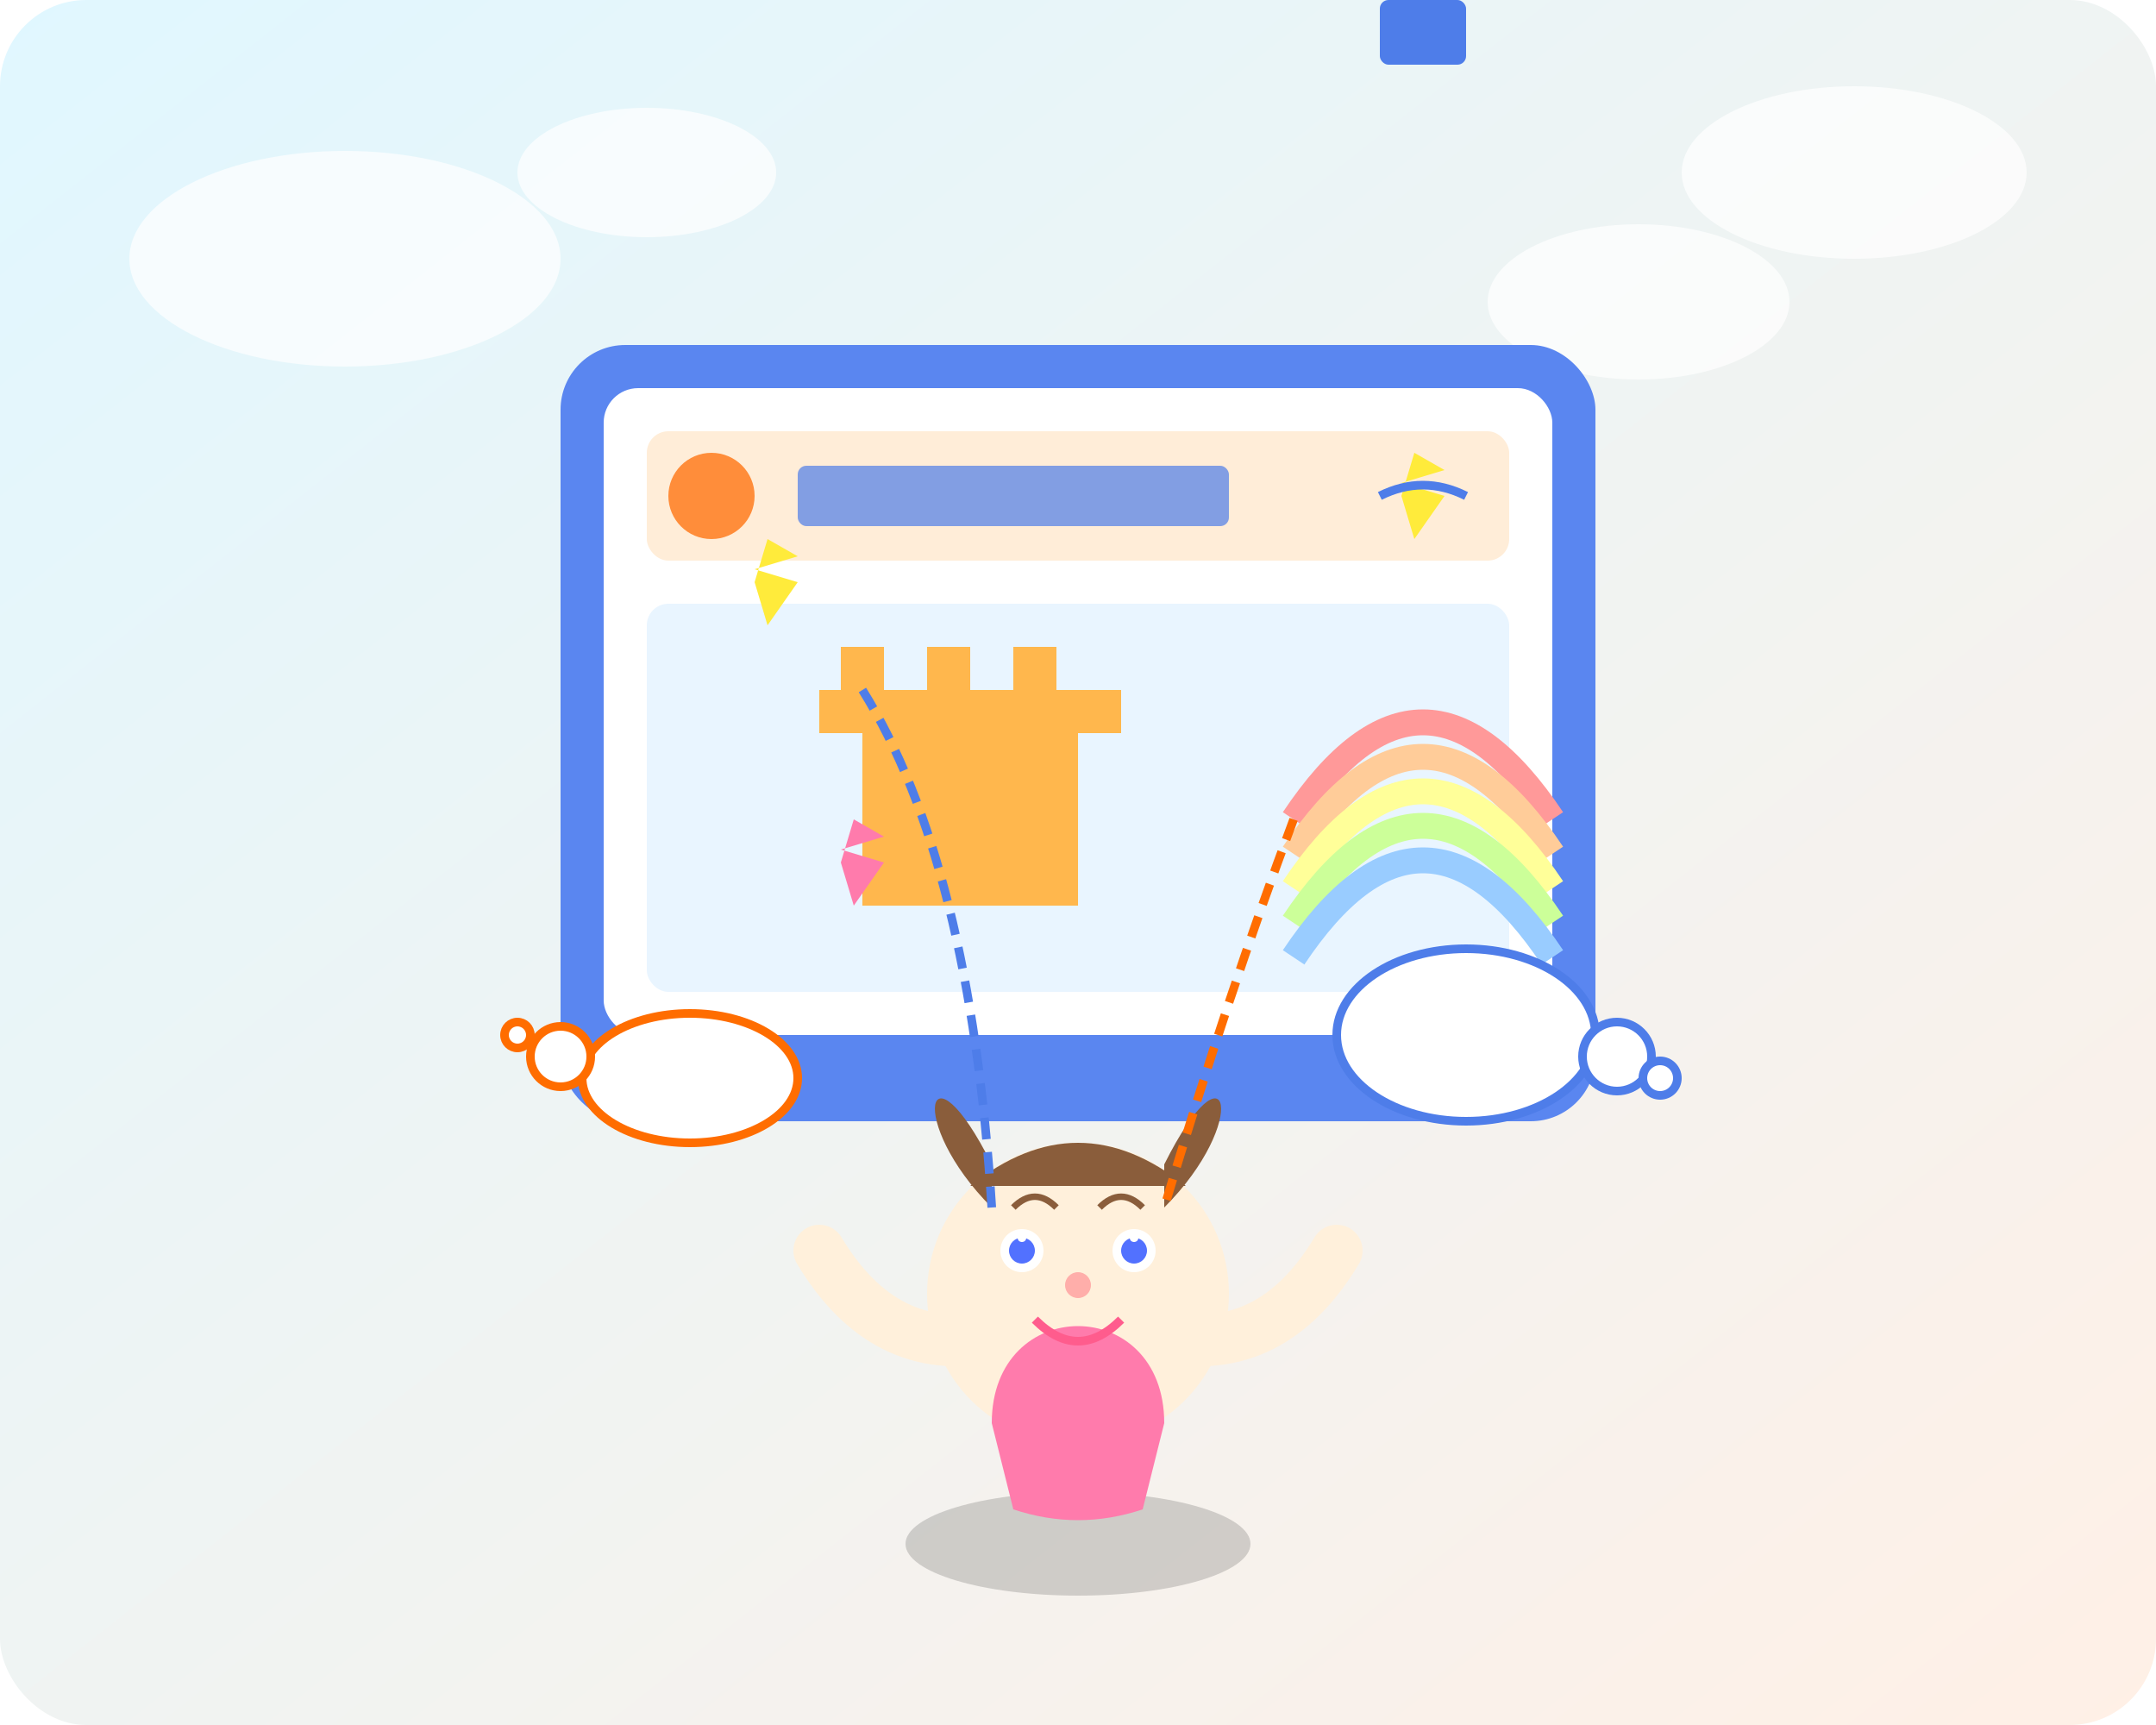 <svg viewBox="0 0 500 400" xmlns="http://www.w3.org/2000/svg">
  <!-- Background with soft gradient -->
  <defs>
    <linearGradient id="bgGradient" x1="0%" y1="0%" x2="100%" y2="100%">
      <stop offset="0%" stop-color="#e0f7ff" />
      <stop offset="100%" stop-color="#fff0e6" />
    </linearGradient>
    <filter id="shadow" x="-10%" y="-10%" width="120%" height="120%">
      <feDropShadow dx="0" dy="4" stdDeviation="6" flood-opacity="0.3" />
    </filter>
  </defs>
  
  <!-- Background -->
  <rect x="0" y="0" width="500" height="400" fill="url(#bgGradient)" rx="20" ry="20"/>
  
  <!-- Floating clouds -->
  <ellipse cx="80" cy="60" rx="50" ry="25" fill="white" opacity="0.7"/>
  <ellipse cx="430" cy="40" rx="40" ry="20" fill="white" opacity="0.7"/>
  <ellipse cx="150" cy="40" rx="30" ry="15" fill="white" opacity="0.7"/>
  <ellipse cx="380" cy="70" rx="35" ry="18" fill="white" opacity="0.7"/>
  
  <!-- Digital tablet -->
  <rect x="130" y="80" width="240" height="180" rx="15" ry="15" fill="#5a86f0" filter="url(#shadow)"/>
  <rect x="140" y="90" width="220" height="150" rx="8" ry="8" fill="#ffffff"/>
  
  <!-- Story scene on tablet screen -->
  <rect x="150" y="100" width="200" height="30" rx="5" ry="5" fill="#ffedd8"/>
  <circle cx="165" cy="115" r="10" fill="#ff8d3a"/>
  <rect x="185" y="108" width="100" height="14" rx="2" ry="2" fill="#4e7de9" opacity="0.7"/>
  
  <!-- Story illustration -->
  <rect x="150" y="140" width="200" height="90" rx="5" ry="5" fill="#e9f5ff"/>
  
  <!-- Simple castle -->
  <rect x="200" y="160" width="50" height="50" fill="#ffb74d"/>
  <rect x="190" y="160" width="70" height="10" fill="#ffb74d"/>
  <rect x="195" y="150" width="10" height="10" fill="#ffb74d"/>
  <rect x="215" y="150" width="10" height="10" fill="#ffb74d"/>
  <rect x="235" y="150" width="10" height="10" fill="#ffb74d"/>
  
  <!-- Rainbow -->
  <path d="M300,190 C320,160 340,160 360,190" stroke="#ff9999" stroke-width="6" fill="none"/>
  <path d="M300,198 C320,168 340,168 360,198" stroke="#ffcc99" stroke-width="6" fill="none"/>
  <path d="M300,206 C320,176 340,176 360,206" stroke="#ffff99" stroke-width="6" fill="none"/>
  <path d="M300,214 C320,184 340,184 360,214" stroke="#ccff99" stroke-width="6" fill="none"/>
  <path d="M300,222 C320,192 340,192 360,222" stroke="#99ccff" stroke-width="6" fill="none"/>
  
  <!-- Child with rounded features -->
  <circle cx="250" cy="300" r="35" fill="#fff0db"/> <!-- head -->
  <ellipse cx="250" cy="358" rx="40" ry="12" fill="#333" opacity="0.2"/> <!-- shadow -->
  
  <!-- Hair -->
  <path d="M230,280 C210,260 215,240 230,270" fill="#8a5d3b"/>
  <path d="M270,280 C290,260 285,240 270,270" fill="#8a5d3b"/>
  <path d="M225,275 Q250,255 275,275" fill="#8a5d3b"/>
  
  <!-- Body -->
  <path d="M230,330 C230,300 270,300 270,330 L265,350 Q250,355 235,350 Z" fill="#ff7bac"/>
  
  <!-- Arms -->
  <path d="M230,310 Q205,315 190,290" stroke="#fff0db" stroke-width="12" fill="none" stroke-linecap="round"/>
  <path d="M270,310 Q295,315 310,290" stroke="#fff0db" stroke-width="12" fill="none" stroke-linecap="round"/>
  
  <!-- Face -->
  <circle cx="237" cy="290" r="5" fill="white"/> <!-- left eye background -->
  <circle cx="263" cy="290" r="5" fill="white"/> <!-- right eye background -->
  <circle cx="237" cy="290" r="3" fill="#5271ff"/> <!-- left eye -->
  <circle cx="263" cy="290" r="3" fill="#5271ff"/> <!-- right eye -->
  <path d="M240,306 Q250,316 260,306" stroke="#ff5c8d" stroke-width="2" fill="none"/> <!-- smile -->
  <circle cx="237" cy="287" r="1" fill="white"/>
  <circle cx="263" cy="287" r="1" fill="white"/>
  <path d="M235,280 Q240,275 245,280" stroke="#8a5d3b" stroke-width="1.5" fill="none"/> <!-- left eyebrow -->
  <path d="M255,280 Q260,275 265,280" stroke="#8a5d3b" stroke-width="1.5" fill="none"/> <!-- right eyebrow -->
  <circle cx="250" cy="298" r="3" fill="#ff9e9e" opacity="0.8"/> <!-- nose -->
  
  <!-- Stars and sparkles -->
  <path d="M175,135 L178,145 L185,135 L175,132 L185,129 L178,125 Z" fill="#ffeb3b"/>
  <path d="M325,115 L328,125 L335,115 L325,112 L335,109 L328,105 Z" fill="#ffeb3b"/>
  <path d="M195,200 L198,210 L205,200 L195,197 L205,194 L198,190 Z" fill="#ff7bac"/>
  
  <!-- Magic connecting lines -->
  <path d="M200,160 Q225,200 230,280" stroke="#4e7de9" stroke-width="2" stroke-dasharray="5,3" fill="none"/>
  <path d="M300,190 Q285,230 270,280" stroke="#ff6d00" stroke-width="2" stroke-dasharray="5,3" fill="none"/>
  
  <!-- Floating thought bubbles -->
  <ellipse cx="340" cy="240" rx="30" ry="20" fill="white" stroke="#4e7de9" stroke-width="2"/>
  <circle cx="375" cy="245" r="8" fill="white" stroke="#4e7de9" stroke-width="2"/>
  <circle cx="385" cy="250" r="4" fill="white" stroke="#4e7de9" stroke-width="2"/>
  
  <ellipse cx="160" cy="250" rx="25" ry="15" fill="white" stroke="#ff6d00" stroke-width="2"/>
  <circle cx="130" cy="245" r="7" fill="white" stroke="#ff6d00" stroke-width="2"/>
  <circle cx="120" cy="240" r="3" fill="white" stroke="#ff6d00" stroke-width="2"/>
  
  <!-- Book icon on tablet -->
  <rect x="320" cy="115" width="20" height="15" rx="2" ry="2" fill="#4e7de9"/>
  <path d="M320,115 Q330,110 340,115" stroke="#4e7de9" stroke-width="2" fill="none"/>
</svg>